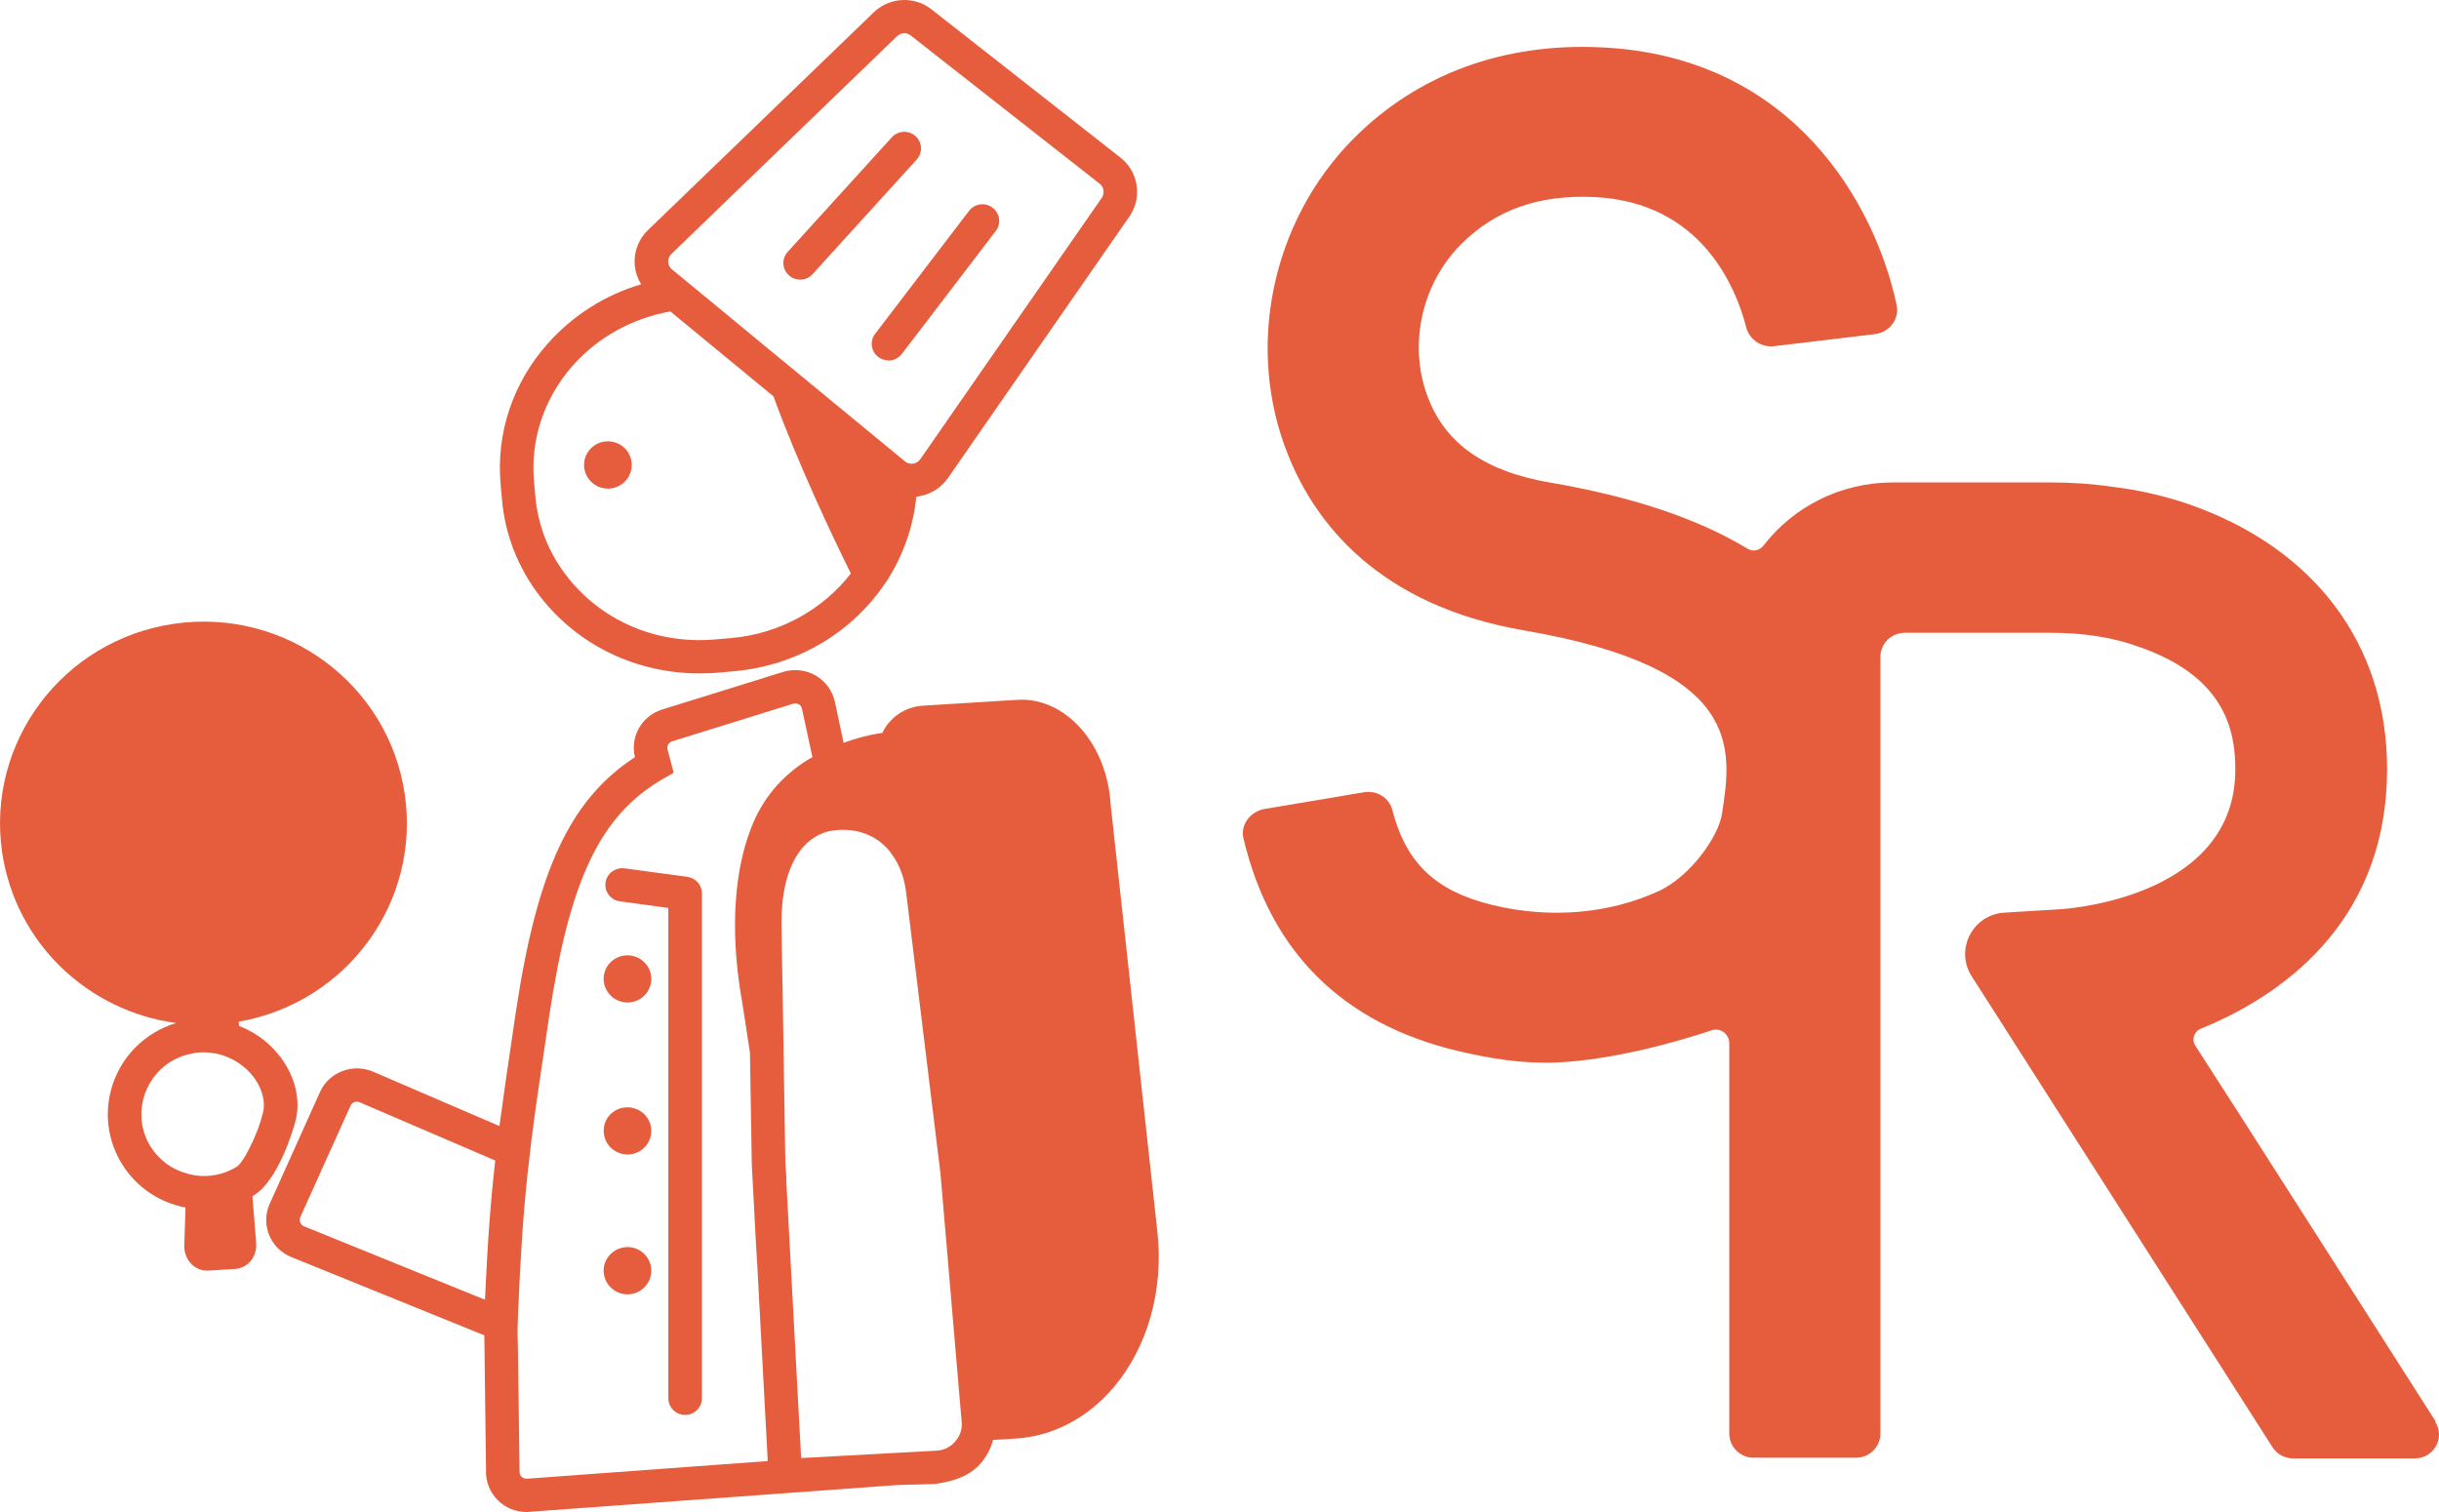 <svg width="100" height="62" viewBox="0 0 100 62" fill="none" xmlns="http://www.w3.org/2000/svg">
<path d="M32.234 48.332L32.125 48.346L32.227 48.209L32.234 48.332Z" fill="#E65D3E"/>
<path d="M32.227 48.209L32.125 48.346L32.234 48.332V48.209H32.227Z" fill="#E65D3E"/>
<path d="M47.455 50.531L45.534 32.965C45.465 31.804 45.046 30.726 44.364 29.927C43.628 29.073 42.678 28.63 41.693 28.698L37.831 28.937C37.308 28.971 36.826 29.203 36.482 29.592C36.358 29.729 36.255 29.886 36.179 30.05C35.663 30.125 35.126 30.261 34.589 30.459L34.231 28.78C34.135 28.329 33.846 27.933 33.446 27.701C33.047 27.469 32.558 27.415 32.111 27.551L27.148 29.094C26.315 29.353 25.826 30.207 26.033 31.047C23.362 32.794 22.019 35.709 21.152 41.485L21.083 41.949C20.835 43.608 20.642 44.939 20.477 46.175L15.294 43.943C14.461 43.588 13.483 43.963 13.118 44.782L11.06 49.356C10.874 49.766 10.867 50.224 11.033 50.64C11.205 51.056 11.528 51.377 11.948 51.548L19.658 54.675L19.858 54.757L19.927 60.252C19.899 60.73 20.078 61.188 20.415 61.522C20.725 61.829 21.145 62 21.586 62C21.62 62 21.661 62 21.696 61.993L36.785 60.894L38.334 60.853C39.029 60.751 39.69 60.566 40.158 60.061C40.427 59.768 40.619 59.419 40.716 59.044L41.645 58.989C43.16 58.894 44.578 58.156 45.651 56.9C47.056 55.241 47.71 52.92 47.455 50.531ZM19.885 53.296L12.465 50.285C12.368 50.244 12.327 50.169 12.313 50.128C12.293 50.087 12.272 50.005 12.313 49.909L14.371 45.342C14.433 45.199 14.605 45.137 14.743 45.199L20.305 47.588C20.113 49.275 19.989 50.961 19.885 53.296ZM30.3 40.27C30.321 40.42 30.342 40.577 30.369 40.727C30.39 40.836 30.404 40.952 30.424 41.062C30.466 41.328 30.507 41.594 30.548 41.854C30.617 42.297 30.686 42.734 30.748 43.164L30.824 47.752L30.934 49.855L30.989 50.892L31.051 51.93L31.478 59.911L21.599 60.635C21.489 60.635 21.42 60.587 21.386 60.553C21.352 60.519 21.297 60.45 21.303 60.368L21.235 55.35L21.221 54.606V54.429C21.228 54.238 21.235 54.047 21.241 53.869C21.338 51.5 21.455 49.8 21.627 48.155C21.654 47.916 21.682 47.677 21.709 47.445C21.737 47.213 21.765 46.974 21.792 46.735C21.957 45.39 22.178 43.97 22.446 42.147L22.515 41.683C23.355 36.064 24.614 33.429 27.168 31.948L27.623 31.688L27.368 30.732C27.334 30.589 27.416 30.439 27.561 30.398L32.524 28.855C32.524 28.855 32.586 28.841 32.607 28.841C32.675 28.841 32.724 28.869 32.751 28.882C32.792 28.903 32.861 28.957 32.882 29.067L33.309 31.047C32.242 31.64 31.395 32.569 30.913 33.668C30.163 35.375 29.949 37.703 30.3 40.27ZM39.194 59.071C39.194 59.071 39.16 59.119 39.139 59.139C39.132 59.139 39.126 59.16 39.112 59.167C38.912 59.372 38.63 59.488 38.334 59.488L32.847 59.788L32.338 50.285L32.283 49.254L32.235 48.332V48.209L32.2 47.704L32.09 40.748L32.077 40.017L32.063 39.28L32.042 37.812C32.042 35.846 32.689 34.521 33.804 34.139C33.949 34.091 34.1 34.057 34.259 34.044C34.782 33.989 35.264 34.071 35.67 34.269C35.87 34.358 36.055 34.487 36.221 34.638C36.351 34.747 36.462 34.876 36.558 35.02C36.888 35.457 37.095 36.03 37.164 36.692L38.561 48.134L39.428 58.307C39.456 58.587 39.373 58.853 39.194 59.071Z" fill="#E65D3E"/>
<path d="M16.595 32.562C15.927 28.043 11.694 24.916 7.137 25.578C2.579 26.24 -0.573 30.439 0.088 34.958C0.645 38.693 3.633 41.471 7.226 41.949C6.902 42.045 6.586 42.181 6.29 42.366C4.445 43.499 3.867 45.902 5.003 47.732C5.601 48.701 6.558 49.316 7.605 49.514L7.556 51.07C7.536 51.657 7.997 52.142 8.548 52.101L9.649 52.033C10.165 51.998 10.551 51.521 10.503 50.968L10.351 49.049C10.351 49.049 10.399 49.022 10.42 49.008C10.888 48.721 11.287 48.08 11.584 47.438C11.873 46.803 12.065 46.175 12.127 45.922C12.375 44.885 11.914 43.977 11.7 43.642C11.239 42.898 10.565 42.366 9.801 42.065L9.787 41.895C14.213 41.123 17.249 37 16.595 32.562ZM9.931 43.697C10.165 43.874 10.365 44.093 10.53 44.359C10.606 44.482 10.819 44.864 10.819 45.308C10.819 45.404 10.812 45.506 10.785 45.608C10.668 46.114 10.434 46.694 10.2 47.138C10.014 47.506 9.821 47.773 9.697 47.848C9.057 48.237 8.307 48.319 7.646 48.114C7.054 47.95 6.524 47.575 6.173 47.015C5.436 45.827 5.815 44.264 7.013 43.526C7.26 43.376 7.522 43.274 7.79 43.219C7.976 43.171 8.162 43.151 8.348 43.151C8.919 43.151 9.477 43.342 9.931 43.697Z" fill="#E65D3E"/>
<path d="M26.686 40.324C26.583 40.85 26.074 41.191 25.544 41.089C25.014 40.987 24.669 40.481 24.766 39.956C24.869 39.43 25.386 39.089 25.909 39.191C26.439 39.294 26.79 39.799 26.686 40.324Z" fill="#E65D3E"/>
<path d="M26.686 46.557C26.583 47.083 26.074 47.424 25.544 47.322C25.303 47.274 25.103 47.145 24.959 46.967C24.8 46.762 24.718 46.496 24.766 46.216C24.759 46.209 24.766 46.196 24.766 46.189C24.849 45.752 25.22 45.438 25.647 45.41C25.73 45.404 25.819 45.404 25.909 45.424C26.088 45.458 26.253 45.54 26.384 45.656C26.625 45.875 26.755 46.209 26.686 46.557Z" fill="#E65D3E"/>
<path d="M26.686 52.285C26.583 52.811 26.074 53.159 25.544 53.057C25.014 52.954 24.669 52.449 24.766 51.923C24.869 51.398 25.386 51.056 25.909 51.152C26.439 51.254 26.79 51.766 26.686 52.285Z" fill="#E65D3E"/>
<path d="M28.779 36.631V57.337C28.779 57.713 28.469 58.02 28.091 58.02C27.712 58.02 27.402 57.713 27.402 57.337V37.232L25.413 36.959C25.041 36.911 24.773 36.563 24.828 36.187C24.876 35.819 25.227 35.559 25.606 35.607L28.187 35.955C28.524 36.003 28.779 36.29 28.779 36.631Z" fill="#E65D3E"/>
<path d="M45.94 6.463L38.196 0.387C37.487 -0.173 36.468 -0.119 35.821 0.509L26.562 9.439C26.198 9.794 25.998 10.286 26.019 10.791C26.032 11.098 26.129 11.398 26.287 11.658C24.8 12.095 23.472 12.941 22.439 14.109C21.021 15.72 20.34 17.761 20.525 19.85L20.581 20.478C20.704 21.926 21.248 23.305 22.15 24.465C23.706 26.472 26.101 27.613 28.676 27.613C28.93 27.613 29.178 27.606 29.433 27.585L30.087 27.524C32.758 27.292 35.023 25.858 36.344 23.837H36.351C37.019 22.799 37.446 21.618 37.57 20.369C37.59 20.369 37.604 20.362 37.625 20.362C37.659 20.355 37.687 20.355 37.721 20.342C38.175 20.26 38.595 19.994 38.864 19.605L46.305 8.879C46.842 8.108 46.684 7.043 45.94 6.463ZM29.97 26.165L29.316 26.22C26.934 26.431 24.663 25.462 23.244 23.632C22.501 22.683 22.054 21.55 21.95 20.355L21.895 19.734C21.744 18.014 22.308 16.334 23.472 15.003C24.511 13.829 25.915 13.051 27.485 12.771L31.712 16.252C32.744 19.092 34.224 22.185 34.885 23.516C33.756 24.971 32.001 25.988 29.97 26.165ZM45.176 8.108L37.735 18.826H37.728C37.68 18.901 37.625 18.942 37.57 18.97C37.515 18.997 37.466 19.011 37.432 19.011C37.363 19.017 37.225 19.024 37.102 18.915L36.097 18.089L30.941 13.842L29.447 12.607L27.905 11.337L27.554 11.05C27.423 10.941 27.402 10.811 27.395 10.736C27.395 10.668 27.409 10.531 27.526 10.415L36.778 1.486C36.861 1.404 36.971 1.363 37.081 1.363C37.17 1.363 37.267 1.397 37.343 1.458L45.087 7.534C45.259 7.671 45.3 7.923 45.176 8.108Z" fill="#E65D3E"/>
<path d="M24.924 20.035C25.464 20.035 25.902 19.601 25.902 19.065C25.902 18.53 25.464 18.096 24.924 18.096C24.384 18.096 23.947 18.53 23.947 19.065C23.947 19.601 24.384 20.035 24.924 20.035Z" fill="#E65D3E"/>
<path d="M36.427 14.778C36.282 14.778 36.138 14.73 36.014 14.641C35.711 14.416 35.649 13.986 35.883 13.685L39.731 8.647C39.958 8.347 40.392 8.285 40.695 8.517C40.998 8.743 41.06 9.173 40.826 9.473L36.978 14.511C36.84 14.689 36.633 14.785 36.427 14.785V14.778Z" fill="#E65D3E"/>
<path d="M32.806 11.467C32.641 11.467 32.476 11.412 32.345 11.289C32.063 11.037 32.042 10.607 32.297 10.327L36.565 5.63C36.819 5.35 37.253 5.329 37.535 5.582C37.818 5.834 37.838 6.265 37.584 6.544L33.316 11.241C33.178 11.392 32.992 11.467 32.806 11.467Z" fill="#E65D3E"/>
<path d="M99.868 58.293C97.493 54.579 91.456 45.103 90.004 42.871C89.845 42.605 89.969 42.284 90.238 42.181C94.1 40.604 97.872 37.396 97.872 31.538C97.872 26.411 94.884 22.438 89.666 20.649C88.703 20.328 87.663 20.082 86.589 19.959C85.77 19.837 84.924 19.782 84.07 19.782H77.613C75.451 19.782 73.524 20.792 72.305 22.369C72.147 22.574 71.879 22.636 71.651 22.499C69.573 21.243 66.853 20.349 63.522 19.782C60.947 19.338 59.323 18.239 58.586 16.396C57.712 14.252 58.249 11.678 59.908 10.012C61.305 8.613 63.088 7.971 65.38 8.081C69.745 8.292 71.177 11.767 71.603 13.453C71.748 13.931 72.209 14.252 72.732 14.197L76.883 13.699C77.475 13.631 77.902 13.057 77.757 12.477C76.897 8.47 73.593 2.319 65.669 1.943C61.649 1.745 58.125 3.042 55.495 5.684C52.115 9.091 51.041 14.32 52.831 18.703C53.919 21.4 56.48 24.82 62.489 25.851C71.5 27.394 71.018 30.692 70.605 33.354C70.461 34.33 69.284 35.941 68.031 36.529C65.993 37.471 63.577 37.682 61.216 37.116C58.875 36.549 57.657 35.416 57.085 33.211C56.955 32.705 56.438 32.398 55.922 32.487L51.826 33.176C51.255 33.286 50.842 33.832 50.986 34.398C52.095 39.027 55.027 41.956 59.749 43.089C61.092 43.41 62.468 43.629 63.825 43.567C66.234 43.458 68.912 42.673 70.171 42.249C70.536 42.127 70.901 42.4 70.901 42.782V58.785C70.901 59.331 71.349 59.774 71.899 59.774H76.098C76.649 59.774 77.097 59.331 77.097 58.785V26.937C77.097 26.39 77.544 25.947 78.095 25.947H84.049C85.392 25.947 86.589 26.124 87.629 26.5C91.243 27.722 91.649 29.975 91.649 31.552C91.649 36.624 85.226 37.225 84.531 37.279L82.191 37.423C80.883 37.491 80.132 38.945 80.848 40.044L93.17 59.337C93.349 59.624 93.673 59.802 94.01 59.802H99.008C99.786 59.802 100.261 58.962 99.848 58.307L99.868 58.293Z" fill="#E65D3E"/>
</svg>
